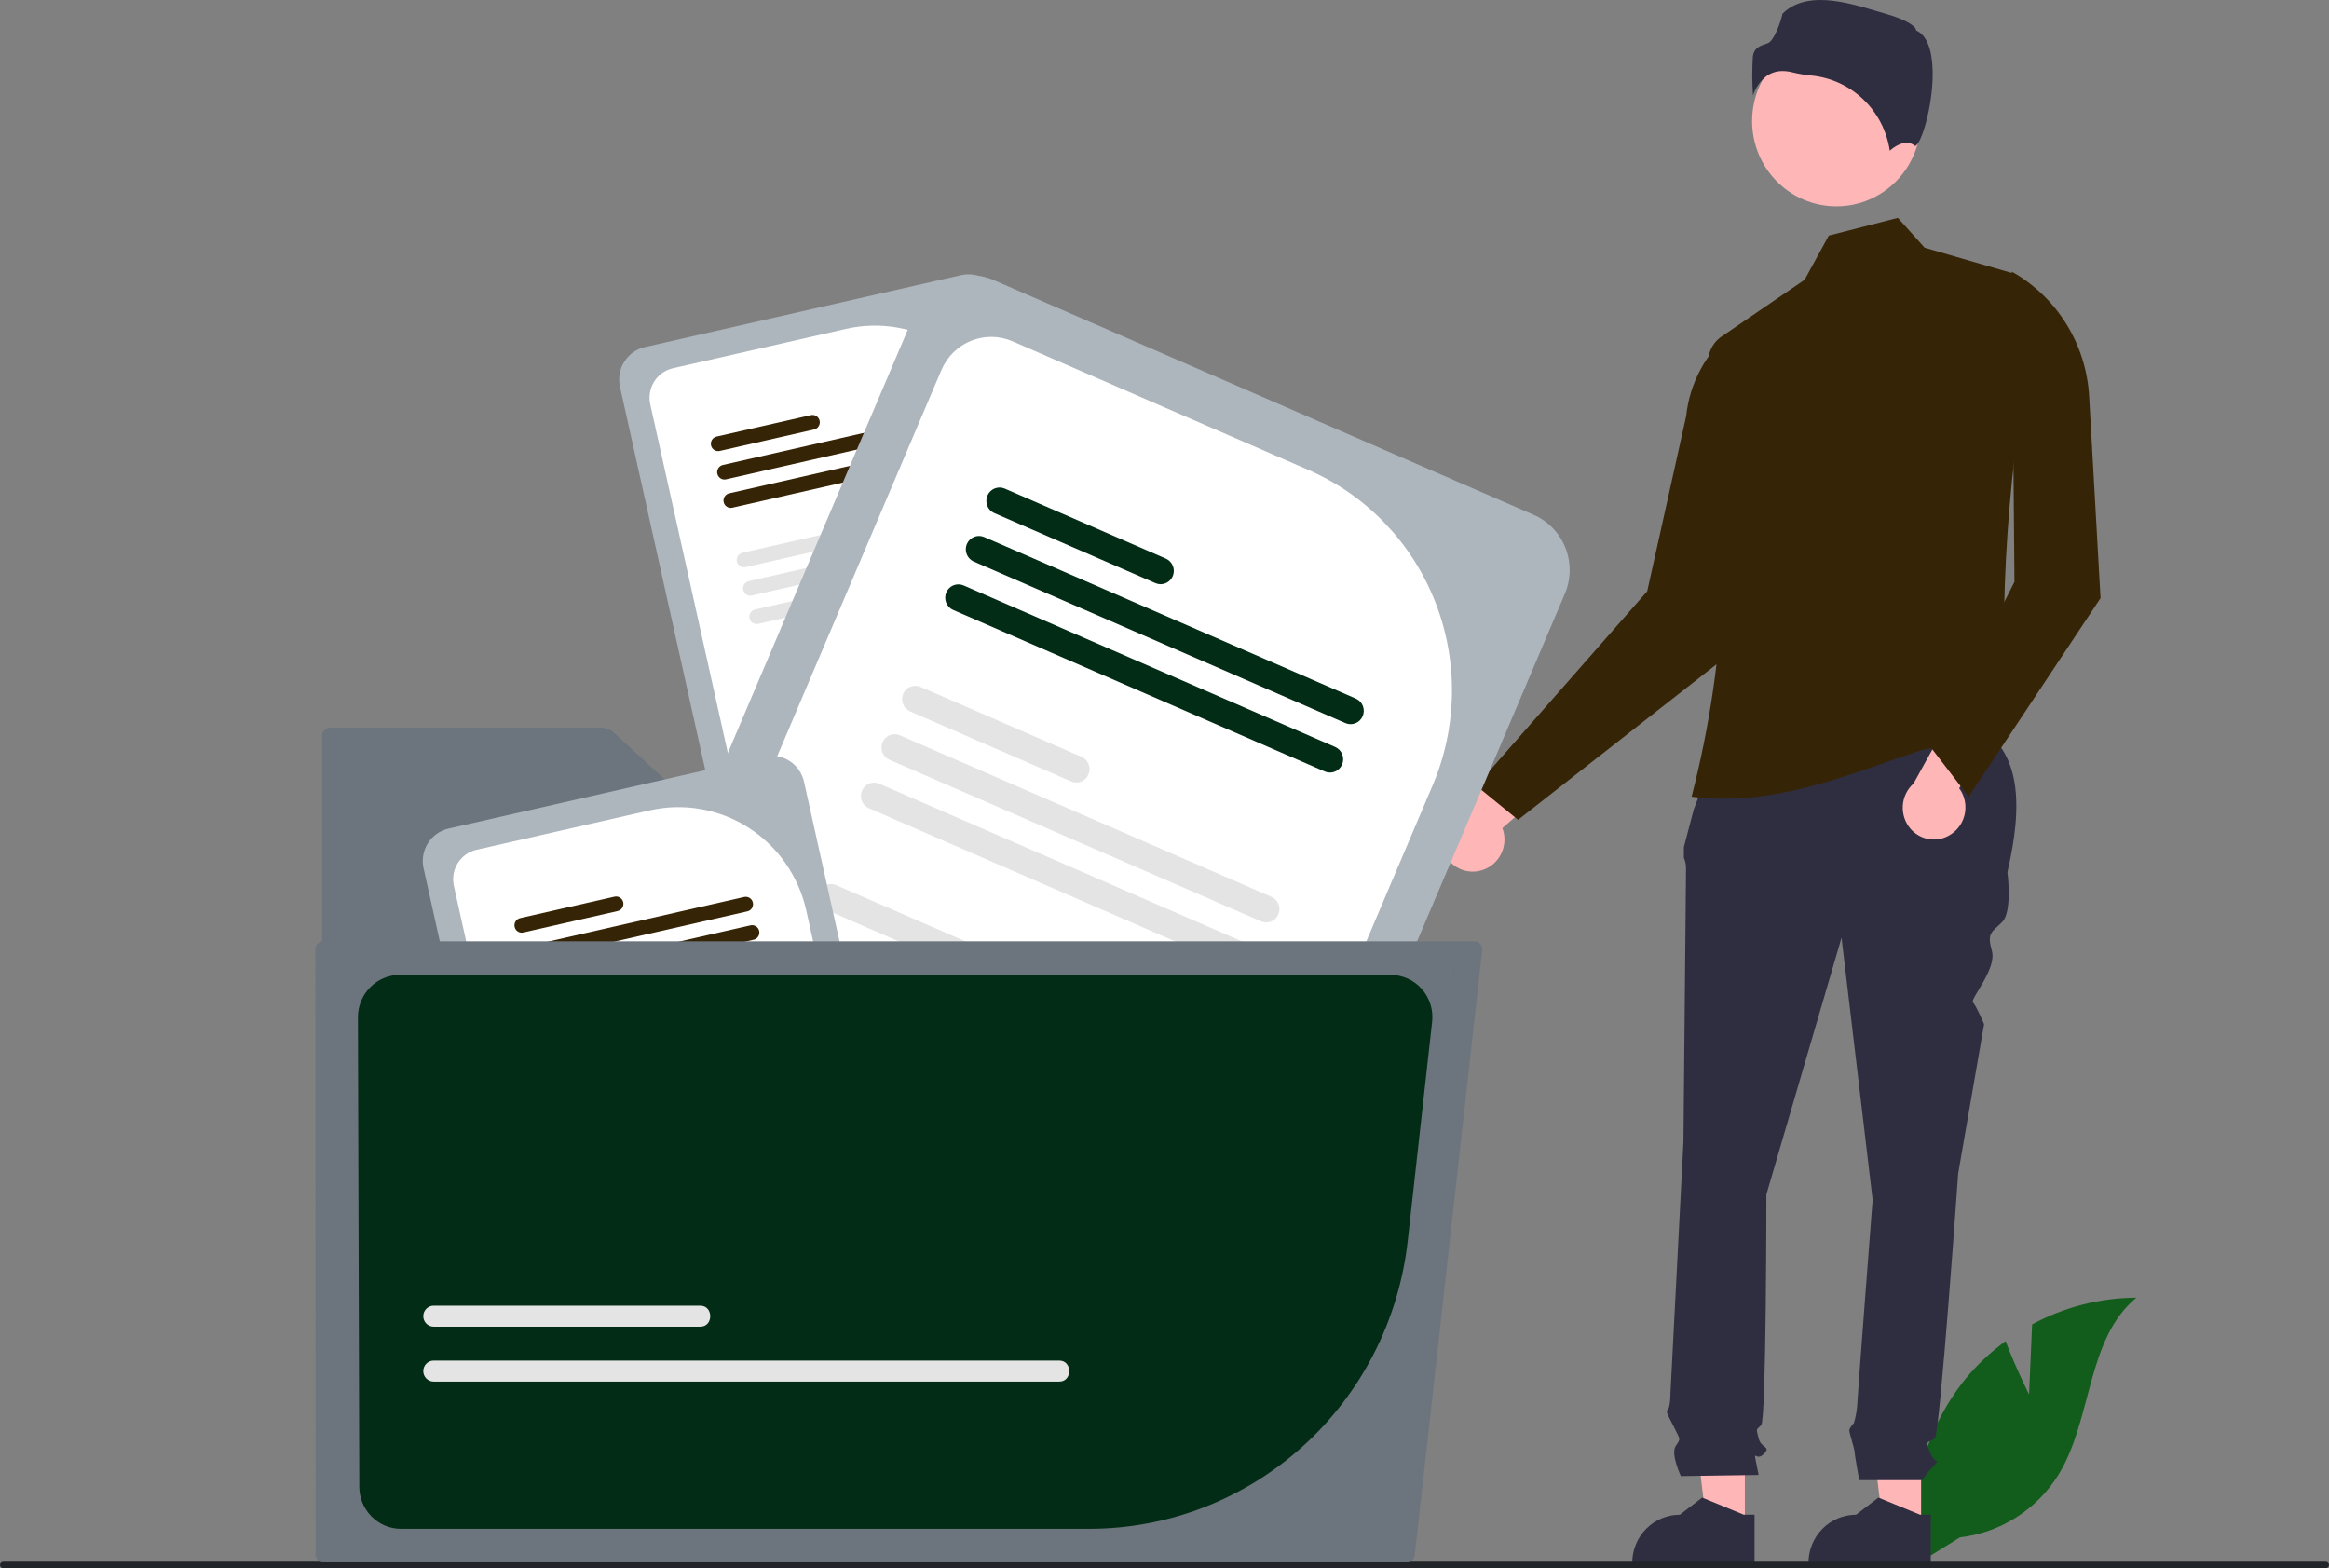 <svg width="352" height="237" viewBox="0 0 352 237" fill="none" xmlns="http://www.w3.org/2000/svg">
<rect x="0" y="0" width="352" height="237" fill="#808080" stroke="none"/>
<g clip-path="url(#clip0_859_9482)">
<path d="M223.567 131.622C224.799 131.362 225.881 130.622 226.578 129.563C227.276 128.504 227.534 127.21 227.297 125.96C227.244 125.684 227.167 125.413 227.066 125.151L239.863 113.997L231.497 111.604L220.627 122.562C219.486 123.113 218.604 124.096 218.173 125.298C217.743 126.501 217.797 127.827 218.325 128.989C218.774 129.964 219.537 130.756 220.49 131.234C221.442 131.713 222.528 131.85 223.567 131.622L223.567 131.622Z" fill="#FFB6B6"/>
<path d="M306.666 210.722L307.131 200.148C311.98 197.527 317.388 196.143 322.885 196.115C315.319 202.37 316.264 214.428 311.134 222.839C309.514 225.45 307.334 227.659 304.755 229.303C302.176 230.946 299.265 231.981 296.236 232.332L289.904 236.252C289.035 231.355 289.227 226.325 290.465 221.509C291.704 216.694 293.961 212.207 297.08 208.358C298.85 206.217 300.881 204.309 303.123 202.68C304.64 206.724 306.666 210.722 306.666 210.722Z" fill="#125D1B"/>
<path d="M290.351 230.81L284.617 230.81L281.89 208.449L290.352 208.45L290.351 230.81Z" fill="#FFB6B6"/>
<path d="M291.813 236.429L273.326 236.429V236.192C273.326 234.263 274.084 232.412 275.433 231.048C276.783 229.683 278.613 228.917 280.521 228.917H280.522L283.899 226.326L290.2 228.917L291.813 228.917L291.813 236.429Z" fill="#2F2E41"/>
<path d="M263.713 230.81L257.98 230.81L255.252 208.449L263.715 208.45L263.713 230.81Z" fill="#FFB6B6"/>
<path d="M265.176 236.429L246.689 236.429V236.192C246.689 234.263 247.447 232.412 248.796 231.048C250.146 229.683 251.976 228.917 253.884 228.917H253.885L257.262 226.326L263.563 228.917L265.176 228.917L265.176 236.429Z" fill="#2F2E41"/>
<path d="M261.232 108.561L298.525 109.503C305.608 113.393 305.716 121.812 303.395 131.808C303.395 131.808 304.178 137.749 302.612 139.333C301.045 140.917 300.261 140.917 301.045 143.69C301.828 146.462 297.689 150.991 298.192 151.499C298.694 152.007 299.87 154.78 299.87 154.78L295.952 177.356C295.952 177.356 293.21 216.568 292.427 217.36C291.643 218.152 290.86 217.36 291.643 219.34C292.427 221.321 293.21 220.528 292.427 221.321C291.733 222.077 291.079 222.87 290.468 223.697H280.998C280.998 223.697 280.284 219.736 280.284 219.34C280.284 218.944 279.5 216.568 279.5 216.172C279.5 215.776 280.193 215.075 280.193 215.075C280.432 214.27 280.594 213.444 280.675 212.607C280.675 211.815 283.026 181.317 283.026 181.317L278.325 141.71L266.965 180.525C266.965 180.525 266.965 214.587 266.182 215.379C265.398 216.172 265.398 215.776 265.79 217.36C266.182 218.944 267.749 218.548 266.573 219.736C265.398 220.924 265.006 218.944 265.398 220.924L265.79 222.905L254.038 223.075C254.038 223.075 252.471 219.736 253.255 218.548C254.038 217.36 253.991 217.684 253.036 215.74C252.08 213.795 251.688 213.399 252.08 213.003C252.471 212.607 252.471 210.5 252.471 210.5L254.43 172.603C254.43 172.603 254.822 132.6 254.822 131.412C254.851 130.8 254.74 130.19 254.496 129.63V128.017L255.997 122.302L261.232 108.561Z" fill="#2F2E41"/>
<path d="M223.136 118.756L229.439 123.896L263.798 96.966L261.765 50.096C259.833 51.659 258.226 53.594 257.038 55.789C255.85 57.984 255.104 60.395 254.843 62.883L248.956 89.36L223.136 118.756Z" fill="#362406"/>
<path d="M255.666 120.4C267.828 121.972 279.034 117.21 289.619 113.616C294.397 111.994 299.211 113.688 303.647 110.944C301.729 91.84 303.591 70.32 307.666 47.387C307.899 46.089 307.656 44.749 306.984 43.619C306.311 42.488 305.255 41.643 304.012 41.242L290.882 37.433L286.839 32.924L276.398 35.604L272.744 42.283L260.184 50.864C259.451 51.364 258.877 52.068 258.53 52.891C258.183 53.714 258.079 54.62 258.229 55.502C262.003 77.069 261.128 99.206 255.666 120.4Z" fill="#362406"/>
<path d="M294.482 126.314C295.597 125.724 296.438 124.714 296.824 123.502C297.209 122.291 297.108 120.975 296.542 119.838C296.417 119.587 296.269 119.347 296.102 119.123L305.403 104.861L296.709 104.867L289.209 118.409C288.259 119.254 287.676 120.443 287.586 121.718C287.496 122.994 287.907 124.254 288.728 125.227C289.423 126.041 290.371 126.592 291.417 126.79C292.462 126.988 293.543 126.82 294.482 126.314L294.482 126.314Z" fill="#FFB6B6"/>
<path d="M291.855 113.001L297.548 120.401L317.472 90.388L315.749 59.896C315.529 56.013 314.342 52.248 312.297 48.953C310.252 45.658 307.417 42.94 304.054 41.051L304.46 87.921L291.855 113.001Z" fill="#362406"/>
<path d="M277.55 31.181C284.587 31.181 290.292 25.413 290.292 18.297C290.292 11.182 284.587 5.414 277.55 5.414C270.513 5.414 264.808 11.182 264.808 18.297C264.808 25.413 270.513 31.181 277.55 31.181Z" fill="#FFB6B6"/>
<path d="M269.431 10.736C269.924 10.739 270.415 10.805 270.892 10.93C271.833 11.158 272.789 11.32 273.752 11.414C276.702 11.695 279.474 12.967 281.624 15.027C283.775 17.087 285.181 19.817 285.618 22.78C286.358 22.127 288.043 20.926 289.424 22.042C289.445 22.06 289.457 22.069 289.506 22.046C290.423 21.606 292.051 16.192 292.1 11.424C292.126 8.894 291.732 5.663 289.708 4.64L289.602 4.586L289.574 4.469C289.439 3.899 287.928 2.928 285.302 2.172C280.531 0.797 273.418 -1.88 269.412 2.06C269.109 3.388 268.123 6.231 267.127 6.553C266.024 6.909 265.071 7.217 264.921 8.585C264.796 10.532 264.805 12.486 264.948 14.431C265.322 13.241 266.056 12.199 267.046 11.452C267.75 10.973 268.583 10.723 269.431 10.736Z" fill="#2F2E41"/>
<path d="M352 236.511C352 236.575 351.988 236.639 351.964 236.698C351.939 236.758 351.904 236.812 351.859 236.857C351.814 236.903 351.76 236.939 351.702 236.963C351.643 236.988 351.58 237 351.516 237H0.484C0.356 237 0.232 236.948 0.142 236.857C0.051 236.765 0 236.641 0 236.511C0 236.381 0.051 236.257 0.142 236.165C0.232 236.073 0.356 236.021 0.484 236.021H351.516C351.58 236.021 351.643 236.034 351.702 236.058C351.76 236.083 351.814 236.119 351.859 236.164C351.904 236.21 351.939 236.264 351.964 236.323C351.988 236.383 352 236.446 352 236.511Z" fill="#212529"/>
<path d="M145.277 41.576L97.448 52.456C96.166 52.749 95.052 53.544 94.35 54.667C93.647 55.79 93.414 57.148 93.701 58.445L106.816 117.388L163.012 104.604C163.474 104.501 163.896 104.265 164.229 103.925L151.199 45.365C150.909 44.069 150.123 42.943 149.012 42.232C147.902 41.522 146.559 41.286 145.277 41.576Z" fill="#ADB5BD"/>
<path d="M127.903 49.692L101.691 55.655C100.524 55.922 99.51 56.645 98.87 57.667C98.23 58.689 98.017 59.926 98.278 61.107L110.609 116.525L160.519 105.171L151.539 64.813C150.382 59.642 147.244 55.145 142.813 52.311C138.382 49.476 133.02 48.535 127.903 49.692Z" fill="white"/>
<path d="M150.921 102.184L118.017 109.669C117.875 109.701 117.742 109.761 117.624 109.845C117.505 109.929 117.405 110.035 117.327 110.159C117.25 110.282 117.197 110.42 117.173 110.564C117.148 110.708 117.152 110.855 117.183 110.998C117.215 111.141 117.274 111.275 117.358 111.395C117.441 111.514 117.547 111.616 117.669 111.694C117.791 111.772 117.927 111.825 118.07 111.849C118.212 111.874 118.358 111.87 118.499 111.838L151.403 104.353C151.545 104.321 151.678 104.262 151.797 104.178C151.915 104.094 152.016 103.987 152.093 103.863C152.171 103.74 152.223 103.602 152.248 103.458C152.273 103.314 152.269 103.166 152.238 103.024C152.206 102.881 152.147 102.746 152.063 102.627C151.98 102.507 151.874 102.406 151.752 102.328C151.629 102.25 151.493 102.197 151.35 102.172C151.208 102.148 151.062 102.152 150.921 102.184Z" fill="#E4E4E4"/>
<path d="M149.967 97.894L117.062 105.379C116.777 105.444 116.53 105.621 116.374 105.87C116.218 106.119 116.166 106.421 116.23 106.709C116.294 106.997 116.469 107.247 116.715 107.405C116.962 107.563 117.261 107.615 117.545 107.55L150.45 100.065C150.591 100.033 150.724 99.973 150.842 99.889C150.96 99.805 151.061 99.698 151.138 99.575C151.215 99.451 151.268 99.314 151.292 99.17C151.317 99.026 151.313 98.878 151.282 98.736C151.25 98.593 151.191 98.458 151.108 98.339C151.024 98.219 150.919 98.118 150.796 98.04C150.674 97.961 150.538 97.908 150.396 97.883C150.253 97.859 150.108 97.862 149.967 97.894H149.967Z" fill="#E4E4E4"/>
<path d="M130.372 97.848L116.108 101.093C115.824 101.157 115.577 101.334 115.421 101.583C115.265 101.832 115.213 102.133 115.277 102.421C115.341 102.709 115.516 102.959 115.762 103.116C116.008 103.274 116.307 103.326 116.591 103.261L130.855 100.017C130.996 99.985 131.129 99.926 131.248 99.842C131.366 99.758 131.467 99.651 131.544 99.527C131.622 99.404 131.674 99.266 131.699 99.122C131.724 98.978 131.72 98.831 131.689 98.688C131.657 98.545 131.598 98.41 131.514 98.291C131.431 98.171 131.325 98.07 131.203 97.992C131.08 97.914 130.944 97.861 130.801 97.836C130.659 97.812 130.513 97.816 130.372 97.848Z" fill="#E4E4E4"/>
<path d="M147.015 84.627L114.11 92.112C113.969 92.144 113.836 92.204 113.718 92.288C113.6 92.372 113.499 92.479 113.422 92.603C113.266 92.852 113.214 93.154 113.278 93.442C113.342 93.729 113.517 93.98 113.764 94.138C114.01 94.295 114.309 94.348 114.593 94.283L147.498 86.798C147.639 86.766 147.772 86.706 147.89 86.622C148.008 86.537 148.109 86.431 148.186 86.307C148.263 86.184 148.316 86.046 148.34 85.902C148.365 85.758 148.361 85.611 148.33 85.468C148.298 85.325 148.239 85.191 148.156 85.071C148.072 84.952 147.967 84.85 147.845 84.772C147.722 84.694 147.586 84.641 147.444 84.616C147.302 84.591 147.156 84.595 147.015 84.627Z" fill="#E4E4E4"/>
<path d="M146.061 80.342L113.156 87.827C113.015 87.859 112.882 87.918 112.764 88.002C112.645 88.086 112.545 88.193 112.467 88.317C112.39 88.44 112.337 88.578 112.313 88.722C112.288 88.866 112.291 89.013 112.323 89.156C112.355 89.298 112.414 89.433 112.497 89.552C112.581 89.672 112.687 89.774 112.809 89.852C112.931 89.93 113.067 89.983 113.21 90.007C113.352 90.032 113.498 90.028 113.639 89.996L146.543 82.51C146.684 82.479 146.818 82.419 146.936 82.335C147.054 82.251 147.155 82.144 147.232 82.021C147.309 81.897 147.362 81.76 147.386 81.616C147.411 81.472 147.407 81.325 147.376 81.182C147.344 81.04 147.285 80.905 147.201 80.785C147.118 80.666 147.013 80.564 146.89 80.486C146.768 80.408 146.632 80.355 146.49 80.331C146.348 80.306 146.202 80.31 146.061 80.342Z" fill="#E4E4E4"/>
<path d="M126.466 80.293L112.202 83.537C112.061 83.57 111.928 83.629 111.81 83.713C111.692 83.798 111.591 83.905 111.514 84.028C111.437 84.151 111.384 84.289 111.36 84.433C111.335 84.577 111.339 84.725 111.37 84.867C111.402 85.01 111.461 85.144 111.544 85.264C111.628 85.383 111.733 85.485 111.856 85.563C111.978 85.641 112.114 85.694 112.256 85.719C112.399 85.744 112.544 85.74 112.685 85.708L126.949 82.464C127.09 82.432 127.223 82.372 127.341 82.288C127.459 82.203 127.56 82.097 127.637 81.973C127.715 81.85 127.767 81.712 127.792 81.568C127.816 81.424 127.813 81.277 127.781 81.134C127.749 80.992 127.69 80.857 127.607 80.737C127.524 80.618 127.418 80.516 127.296 80.438C127.174 80.36 127.037 80.307 126.895 80.282C126.753 80.257 126.607 80.261 126.466 80.293Z" fill="#E4E4E4"/>
<path d="M143.108 67.072L110.204 74.557C109.919 74.622 109.672 74.798 109.516 75.048C109.36 75.297 109.308 75.599 109.372 75.887C109.436 76.175 109.611 76.425 109.857 76.583C110.104 76.741 110.402 76.793 110.687 76.728L143.592 69.243C143.733 69.211 143.866 69.151 143.984 69.067C144.102 68.983 144.203 68.876 144.28 68.752C144.357 68.629 144.41 68.491 144.434 68.347C144.459 68.203 144.455 68.056 144.424 67.913C144.392 67.771 144.333 67.636 144.249 67.516C144.166 67.397 144.06 67.295 143.938 67.217C143.816 67.139 143.68 67.086 143.538 67.061C143.395 67.036 143.249 67.04 143.108 67.072Z" fill="#362406"/>
<path d="M142.155 62.785L109.25 70.27C109.109 70.302 108.976 70.362 108.858 70.446C108.74 70.53 108.639 70.637 108.562 70.761C108.406 71.01 108.354 71.312 108.418 71.6C108.482 71.888 108.657 72.138 108.903 72.296C109.15 72.454 109.449 72.506 109.733 72.441L142.638 64.956C142.779 64.924 142.912 64.864 143.03 64.78C143.148 64.696 143.249 64.589 143.326 64.465C143.403 64.342 143.456 64.204 143.48 64.06C143.505 63.916 143.501 63.769 143.47 63.626C143.438 63.484 143.379 63.349 143.296 63.229C143.212 63.11 143.107 63.008 142.984 62.93C142.862 62.852 142.726 62.799 142.584 62.774C142.441 62.749 142.296 62.753 142.155 62.785Z" fill="#362406"/>
<path d="M122.559 62.736L108.296 65.981C108.011 66.046 107.764 66.222 107.607 66.471C107.451 66.721 107.4 67.023 107.464 67.311C107.528 67.598 107.702 67.849 107.949 68.007C108.196 68.164 108.494 68.216 108.779 68.152L123.042 64.907C123.183 64.875 123.317 64.815 123.435 64.731C123.553 64.647 123.654 64.54 123.731 64.416C123.808 64.293 123.861 64.155 123.885 64.011C123.91 63.867 123.906 63.72 123.874 63.577C123.843 63.435 123.784 63.3 123.7 63.181C123.617 63.061 123.511 62.959 123.389 62.881C123.267 62.803 123.131 62.75 122.989 62.725C122.846 62.7 122.7 62.704 122.559 62.736Z" fill="#362406"/>
<path d="M49.857 109.965C49.546 109.965 49.247 110.091 49.026 110.314C48.806 110.536 48.682 110.839 48.681 111.154V234.105C48.682 234.42 48.806 234.722 49.026 234.945C49.247 235.168 49.546 235.294 49.857 235.294H202.318C202.63 235.294 202.929 235.168 203.15 234.945C203.37 234.722 203.494 234.42 203.494 234.105V130.89C203.494 130.575 203.37 130.273 203.15 130.05C202.929 129.827 202.63 129.701 202.318 129.701H114.816C113.928 129.702 113.071 129.367 112.414 128.763L92.742 110.69C92.235 110.223 91.573 109.964 90.887 109.965H49.857Z" fill="#6C757D"/>
<path d="M231.806 77.807L150.171 42.321C147.982 41.373 145.511 41.341 143.299 42.232C141.087 43.124 139.315 44.867 138.372 47.078L95.596 147.682L191.511 189.376C192.298 189.721 193.166 189.83 194.012 189.689L236.51 89.738C237.448 87.525 237.48 85.026 236.598 82.789C235.716 80.552 233.992 78.761 231.806 77.807Z" fill="#ADB5BD"/>
<path d="M197.771 71.028L153.033 51.58C151.04 50.716 148.789 50.687 146.775 51.498C144.76 52.31 143.146 53.896 142.287 55.909L102.07 150.496L187.257 187.527L216.545 118.643C220.289 109.81 220.415 99.836 216.895 90.91C213.375 81.984 206.498 74.833 197.771 71.028Z" fill="white"/>
<path d="M176.316 172.818L120.154 148.405C119.914 148.3 119.655 148.244 119.393 148.24C119.131 148.237 118.871 148.285 118.628 148.383C118.385 148.481 118.163 148.626 117.975 148.811C117.787 148.996 117.637 149.216 117.534 149.459C117.43 149.702 117.375 149.964 117.372 150.229C117.369 150.494 117.417 150.757 117.514 151.002C117.611 151.248 117.755 151.472 117.938 151.662C118.121 151.852 118.339 152.003 118.58 152.107L174.742 176.52C174.982 176.625 175.241 176.681 175.503 176.685C175.764 176.689 176.025 176.64 176.268 176.542C176.511 176.445 176.733 176.299 176.921 176.114C177.109 175.93 177.259 175.709 177.362 175.466C177.465 175.223 177.52 174.961 177.524 174.697C177.527 174.432 177.479 174.169 177.382 173.923C177.285 173.677 177.14 173.453 176.957 173.263C176.774 173.074 176.556 172.923 176.316 172.818Z" fill="#E4E4E4"/>
<path d="M179.428 165.497L123.267 141.084C122.781 140.873 122.232 140.865 121.741 141.063C121.249 141.262 120.856 141.649 120.647 142.14C120.438 142.631 120.431 143.186 120.627 143.683C120.823 144.18 121.205 144.578 121.691 144.789L177.852 169.202C178.093 169.307 178.352 169.362 178.614 169.366C178.875 169.369 179.136 169.321 179.379 169.223C179.622 169.125 179.844 168.979 180.032 168.794C180.219 168.609 180.369 168.389 180.473 168.146C180.576 167.903 180.631 167.641 180.634 167.376C180.638 167.111 180.59 166.848 180.493 166.602C180.396 166.356 180.252 166.132 180.069 165.942C179.886 165.753 179.669 165.601 179.428 165.497H179.428Z" fill="#E4E4E4"/>
<path d="M150.722 144.351L126.377 133.768C126.137 133.663 125.879 133.607 125.617 133.604C125.355 133.6 125.095 133.648 124.852 133.746C124.609 133.844 124.387 133.99 124.199 134.174C124.012 134.359 123.862 134.579 123.758 134.822C123.655 135.066 123.6 135.327 123.597 135.592C123.593 135.856 123.641 136.119 123.738 136.365C123.835 136.611 123.98 136.835 124.162 137.024C124.345 137.214 124.563 137.365 124.804 137.47L149.149 148.052C149.389 148.157 149.647 148.213 149.909 148.217C150.171 148.22 150.431 148.172 150.674 148.074C150.917 147.976 151.139 147.83 151.327 147.646C151.514 147.461 151.664 147.241 151.768 146.998C151.871 146.755 151.926 146.493 151.929 146.229C151.933 145.964 151.885 145.701 151.788 145.455C151.69 145.209 151.546 144.985 151.364 144.796C151.181 144.606 150.963 144.455 150.722 144.351Z" fill="#E4E4E4"/>
<path d="M189.056 142.853L132.894 118.44C132.409 118.23 131.86 118.223 131.369 118.421C130.878 118.619 130.485 119.006 130.276 119.497C130.068 119.989 130.06 120.543 130.256 121.04C130.451 121.536 130.834 121.934 131.319 122.146L187.48 146.559C187.721 146.664 187.98 146.72 188.242 146.724C188.504 146.728 188.764 146.679 189.008 146.581C189.252 146.483 189.474 146.338 189.662 146.153C189.849 145.968 189.999 145.747 190.103 145.504C190.207 145.26 190.262 144.999 190.265 144.733C190.268 144.468 190.22 144.205 190.123 143.959C190.026 143.713 189.881 143.489 189.698 143.299C189.515 143.109 189.297 142.958 189.056 142.853Z" fill="#E4E4E4"/>
<path d="M192.167 135.537L136.005 111.124C135.765 111.019 135.506 110.963 135.244 110.959C134.982 110.955 134.722 111.004 134.479 111.102C134.236 111.199 134.014 111.345 133.826 111.53C133.638 111.714 133.488 111.935 133.385 112.178C133.281 112.421 133.226 112.683 133.223 112.948C133.22 113.212 133.268 113.475 133.365 113.721C133.462 113.967 133.607 114.191 133.79 114.381C133.972 114.57 134.191 114.721 134.431 114.826L190.593 139.239C190.833 139.344 191.092 139.4 191.354 139.404C191.616 139.407 191.876 139.359 192.119 139.261C192.362 139.163 192.584 139.018 192.772 138.833C192.96 138.649 193.11 138.428 193.213 138.185C193.317 137.942 193.372 137.68 193.375 137.415C193.378 137.15 193.33 136.888 193.233 136.642C193.136 136.396 192.991 136.172 192.808 135.982C192.625 135.793 192.407 135.641 192.167 135.537Z" fill="#E4E4E4"/>
<path d="M163.463 114.387L139.118 103.804C138.632 103.593 138.083 103.586 137.592 103.784C137.101 103.982 136.707 104.37 136.499 104.861C136.29 105.352 136.282 105.907 136.478 106.404C136.674 106.9 137.057 107.298 137.542 107.51L161.887 118.092C162.128 118.197 162.387 118.253 162.649 118.256C162.911 118.26 163.171 118.211 163.414 118.113C163.658 118.015 163.879 117.87 164.067 117.685C164.255 117.5 164.405 117.28 164.508 117.036C164.612 116.793 164.667 116.532 164.67 116.267C164.674 116.002 164.626 115.739 164.528 115.493C164.431 115.247 164.287 115.022 164.104 114.833C163.922 114.643 163.704 114.491 163.463 114.387Z" fill="#E4E4E4"/>
<path d="M201.796 112.888L145.635 88.475C145.149 88.265 144.601 88.258 144.11 88.456C143.619 88.655 143.226 89.042 143.018 89.533C142.809 90.023 142.801 90.578 142.997 91.075C143.192 91.571 143.574 91.969 144.06 92.181L200.221 116.594C200.462 116.698 200.72 116.754 200.982 116.758C201.244 116.761 201.504 116.713 201.748 116.615C201.991 116.517 202.213 116.371 202.401 116.186C202.588 116.002 202.738 115.781 202.842 115.538C202.945 115.295 203 115.033 203.004 114.768C203.007 114.503 202.959 114.24 202.862 113.994C202.765 113.748 202.621 113.524 202.438 113.334C202.255 113.144 202.037 112.993 201.796 112.888Z" fill="#032C17"/>
<path d="M204.907 105.572L148.746 81.159C148.26 80.949 147.711 80.942 147.22 81.14C146.729 81.338 146.337 81.725 146.128 82.216C145.919 82.707 145.911 83.262 146.107 83.758C146.302 84.255 146.685 84.653 147.17 84.865L203.332 109.278C203.572 109.383 203.831 109.44 204.094 109.444C204.356 109.448 204.617 109.4 204.861 109.302C205.105 109.204 205.327 109.058 205.515 108.873C205.703 108.688 205.853 108.468 205.957 108.224C206.061 107.98 206.116 107.718 206.119 107.453C206.122 107.187 206.074 106.924 205.976 106.678C205.879 106.431 205.734 106.207 205.551 106.017C205.367 105.828 205.148 105.676 204.907 105.572Z" fill="#032C17"/>
<path d="M176.203 84.422L151.858 73.839C151.372 73.628 150.823 73.621 150.332 73.819C149.841 74.017 149.448 74.405 149.239 74.896C149.03 75.387 149.023 75.942 149.218 76.439C149.414 76.936 149.797 77.333 150.283 77.545L174.628 88.127C174.868 88.232 175.127 88.288 175.389 88.292C175.651 88.295 175.911 88.247 176.154 88.148C176.398 88.05 176.62 87.905 176.807 87.72C176.995 87.535 177.145 87.315 177.248 87.072C177.352 86.828 177.407 86.567 177.41 86.302C177.414 86.037 177.366 85.774 177.269 85.528C177.172 85.282 177.028 85.058 176.845 84.868C176.662 84.678 176.444 84.527 176.203 84.422V84.422Z" fill="#032C17"/>
<path d="M115.593 114.348L67.764 125.228C66.483 125.521 65.369 126.316 64.666 127.439C63.964 128.561 63.73 129.92 64.017 131.216L77.132 190.159L133.329 177.376C133.79 177.272 134.213 177.036 134.546 176.697L121.516 118.136C121.226 116.841 120.439 115.714 119.329 115.004C118.219 114.294 116.875 114.058 115.593 114.348Z" fill="#ADB5BD"/>
<path d="M98.219 122.464L72.008 128.426C70.841 128.693 69.826 129.417 69.186 130.439C68.547 131.461 68.334 132.698 68.595 133.878L80.925 189.296L130.836 177.943L121.856 137.584C120.699 132.413 117.561 127.917 113.13 125.082C108.699 122.248 103.336 121.306 98.219 122.464Z" fill="white"/>
<path d="M121.238 174.956L88.333 182.441C88.192 182.472 88.059 182.532 87.94 182.616C87.822 182.7 87.721 182.807 87.644 182.93C87.567 183.054 87.514 183.191 87.489 183.335C87.465 183.479 87.468 183.627 87.5 183.769C87.532 183.912 87.591 184.047 87.674 184.166C87.758 184.286 87.863 184.387 87.986 184.465C88.108 184.543 88.244 184.596 88.386 184.621C88.529 184.646 88.675 184.642 88.816 184.609L121.72 177.124C121.861 177.093 121.995 177.033 122.113 176.949C122.232 176.865 122.332 176.758 122.41 176.635C122.487 176.511 122.54 176.374 122.565 176.23C122.59 176.085 122.586 175.938 122.554 175.795C122.523 175.653 122.463 175.518 122.38 175.398C122.296 175.279 122.191 175.177 122.068 175.099C121.946 175.021 121.81 174.968 121.667 174.944C121.525 174.919 121.379 174.923 121.238 174.956Z" fill="#E4E4E4"/>
<path d="M120.283 170.666L87.379 178.151C87.094 178.216 86.847 178.392 86.691 178.642C86.534 178.891 86.483 179.193 86.547 179.481C86.611 179.769 86.785 180.019 87.032 180.177C87.279 180.334 87.577 180.387 87.862 180.322L120.766 172.837C121.051 172.772 121.299 172.596 121.455 172.346C121.611 172.097 121.662 171.795 121.598 171.507C121.534 171.219 121.36 170.969 121.113 170.811C120.866 170.653 120.568 170.601 120.283 170.666Z" fill="#E4E4E4"/>
<path d="M100.689 170.622L86.425 173.866C86.284 173.898 86.151 173.958 86.033 174.042C85.915 174.126 85.815 174.233 85.737 174.356C85.66 174.48 85.608 174.617 85.583 174.761C85.559 174.905 85.562 175.052 85.594 175.195C85.626 175.337 85.685 175.472 85.768 175.591C85.851 175.71 85.957 175.812 86.079 175.89C86.201 175.968 86.337 176.021 86.479 176.046C86.621 176.071 86.767 176.067 86.908 176.035L101.171 172.79C101.312 172.759 101.446 172.699 101.564 172.615C101.683 172.531 101.784 172.424 101.861 172.301C101.938 172.177 101.991 172.04 102.016 171.896C102.041 171.752 102.037 171.604 102.005 171.461C101.974 171.319 101.914 171.184 101.831 171.064C101.748 170.945 101.642 170.843 101.519 170.765C101.397 170.687 101.261 170.634 101.118 170.61C100.976 170.585 100.83 170.589 100.689 170.622Z" fill="#E4E4E4"/>
<path d="M117.331 157.4L84.427 164.885C84.286 164.917 84.153 164.977 84.034 165.061C83.916 165.146 83.816 165.252 83.739 165.376C83.583 165.625 83.531 165.927 83.595 166.215C83.659 166.503 83.834 166.753 84.08 166.911C84.327 167.069 84.625 167.121 84.91 167.056L117.814 159.571C118.099 159.506 118.347 159.33 118.503 159.081C118.659 158.831 118.71 158.529 118.646 158.241C118.582 157.954 118.408 157.703 118.161 157.545C117.915 157.388 117.616 157.335 117.331 157.4Z" fill="#E4E4E4"/>
<path d="M116.377 153.113L83.473 160.598C83.332 160.63 83.198 160.69 83.08 160.774C82.962 160.858 82.861 160.965 82.784 161.088C82.707 161.211 82.654 161.349 82.629 161.493C82.605 161.637 82.608 161.785 82.64 161.927C82.672 162.07 82.731 162.205 82.814 162.324C82.897 162.443 83.003 162.545 83.126 162.623C83.248 162.701 83.384 162.754 83.526 162.779C83.669 162.803 83.815 162.799 83.956 162.767L116.86 155.282C117.001 155.25 117.134 155.19 117.252 155.106C117.371 155.022 117.471 154.915 117.548 154.792C117.626 154.669 117.678 154.531 117.703 154.387C117.728 154.243 117.724 154.096 117.692 153.953C117.661 153.811 117.601 153.676 117.518 153.557C117.435 153.437 117.329 153.336 117.207 153.258C117.085 153.18 116.949 153.127 116.807 153.102C116.664 153.077 116.518 153.081 116.377 153.113Z" fill="#E4E4E4"/>
<path d="M96.782 153.064L82.519 156.309C82.234 156.374 81.986 156.55 81.83 156.8C81.674 157.049 81.623 157.351 81.687 157.639C81.751 157.926 81.925 158.177 82.172 158.335C82.419 158.492 82.717 158.545 83.002 158.48L97.265 155.235C97.55 155.17 97.798 154.994 97.954 154.745C98.11 154.495 98.161 154.193 98.097 153.906C98.033 153.618 97.859 153.367 97.612 153.209C97.365 153.052 97.067 152.999 96.782 153.064Z" fill="#E4E4E4"/>
<path d="M113.425 139.844L80.521 147.329C80.38 147.361 80.246 147.421 80.128 147.505C80.01 147.589 79.91 147.696 79.832 147.819C79.676 148.069 79.625 148.37 79.689 148.658C79.753 148.946 79.927 149.197 80.174 149.354C80.421 149.512 80.719 149.564 81.004 149.5L113.908 142.014C114.049 141.982 114.183 141.923 114.301 141.838C114.419 141.754 114.519 141.647 114.597 141.524C114.674 141.4 114.726 141.263 114.751 141.119C114.776 140.975 114.772 140.827 114.74 140.685C114.708 140.542 114.649 140.407 114.566 140.288C114.483 140.169 114.377 140.067 114.255 139.989C114.133 139.911 113.997 139.858 113.854 139.833C113.712 139.808 113.566 139.811 113.425 139.844H113.425Z" fill="#362406"/>
<path d="M112.471 135.558L79.567 143.043C79.426 143.076 79.293 143.135 79.174 143.22C79.056 143.304 78.956 143.411 78.879 143.534C78.722 143.783 78.671 144.085 78.735 144.373C78.799 144.661 78.973 144.911 79.22 145.069C79.467 145.227 79.765 145.279 80.05 145.214L112.954 137.729C113.239 137.665 113.487 137.488 113.643 137.239C113.799 136.989 113.85 136.688 113.786 136.4C113.722 136.112 113.548 135.861 113.301 135.704C113.054 135.546 112.756 135.494 112.471 135.558H112.471Z" fill="#362406"/>
<path d="M92.876 135.51L78.612 138.754C78.328 138.819 78.08 138.995 77.924 139.245C77.768 139.494 77.716 139.796 77.781 140.084C77.845 140.372 78.019 140.622 78.266 140.78C78.512 140.938 78.811 140.99 79.096 140.925L93.359 137.68C93.5 137.648 93.633 137.589 93.751 137.504C93.87 137.42 93.97 137.313 94.047 137.19C94.125 137.066 94.177 136.929 94.202 136.785C94.227 136.641 94.223 136.493 94.191 136.351C94.159 136.208 94.1 136.073 94.017 135.954C93.934 135.835 93.828 135.733 93.706 135.655C93.584 135.577 93.448 135.524 93.305 135.499C93.163 135.474 93.017 135.477 92.876 135.51Z" fill="#362406"/>
<path d="M48.847 142.258C48.693 142.258 48.54 142.289 48.397 142.348C48.255 142.408 48.125 142.496 48.016 142.606C47.907 142.716 47.82 142.847 47.761 142.992C47.702 143.136 47.671 143.29 47.671 143.446C47.671 143.491 47.707 235.06 47.707 235.06C47.739 235.35 47.877 235.619 48.092 235.814C48.308 236.008 48.587 236.116 48.876 236.116H212.652C212.941 236.116 213.22 236.008 213.436 235.814C213.651 235.619 213.788 235.35 213.821 235.06L224.015 143.58C224.033 143.414 224.017 143.245 223.967 143.086C223.916 142.926 223.833 142.779 223.723 142.655C223.613 142.529 223.478 142.429 223.327 142.36C223.176 142.292 223.012 142.257 222.846 142.258L48.847 142.258Z" fill="#6C757D"/>
<path d="M60.404 147.329C58.743 147.334 57.15 148 55.97 149.183C54.79 150.365 54.117 151.97 54.098 153.65L54.303 224.616C54.295 225.458 54.453 226.293 54.767 227.073C55.08 227.854 55.544 228.563 56.13 229.161C56.717 229.759 57.414 230.234 58.183 230.558C58.952 230.882 59.776 231.048 60.609 231.048H164.573C176.497 231.056 188.005 226.619 196.896 218.585C205.786 210.552 211.436 199.486 212.763 187.504L216.45 154.42C216.549 153.528 216.461 152.625 216.192 151.769C215.922 150.914 215.477 150.126 214.885 149.457C214.294 148.787 213.569 148.252 212.759 147.885C211.949 147.519 211.071 147.329 210.183 147.329H60.404ZM219.723 147.329L219.704 146.918H219.723V147.329Z" fill="#032C17"/>
<path d="M105.817 200.496H65.543C65.127 200.496 64.728 200.328 64.433 200.031C64.139 199.733 63.974 199.33 63.974 198.909C63.974 198.488 64.139 198.085 64.433 197.787C64.728 197.49 65.127 197.322 65.543 197.322H105.817C107.841 197.294 107.861 200.524 105.817 200.496Z" fill="#E4E4E4"/>
<path d="M160.071 208.794H65.543C65.127 208.794 64.728 208.627 64.433 208.33C64.139 208.032 63.974 207.629 63.974 207.208C63.974 206.787 64.139 206.384 64.433 206.086C64.728 205.788 65.127 205.621 65.543 205.621H160.071C162.095 205.593 162.115 208.823 160.071 208.794Z" fill="#E4E4E4"/>
</g>
<defs>
<clipPath id="clip0_859_9482">
<rect width="352" height="237" fill="white"/>
</clipPath>
</defs>
</svg>
